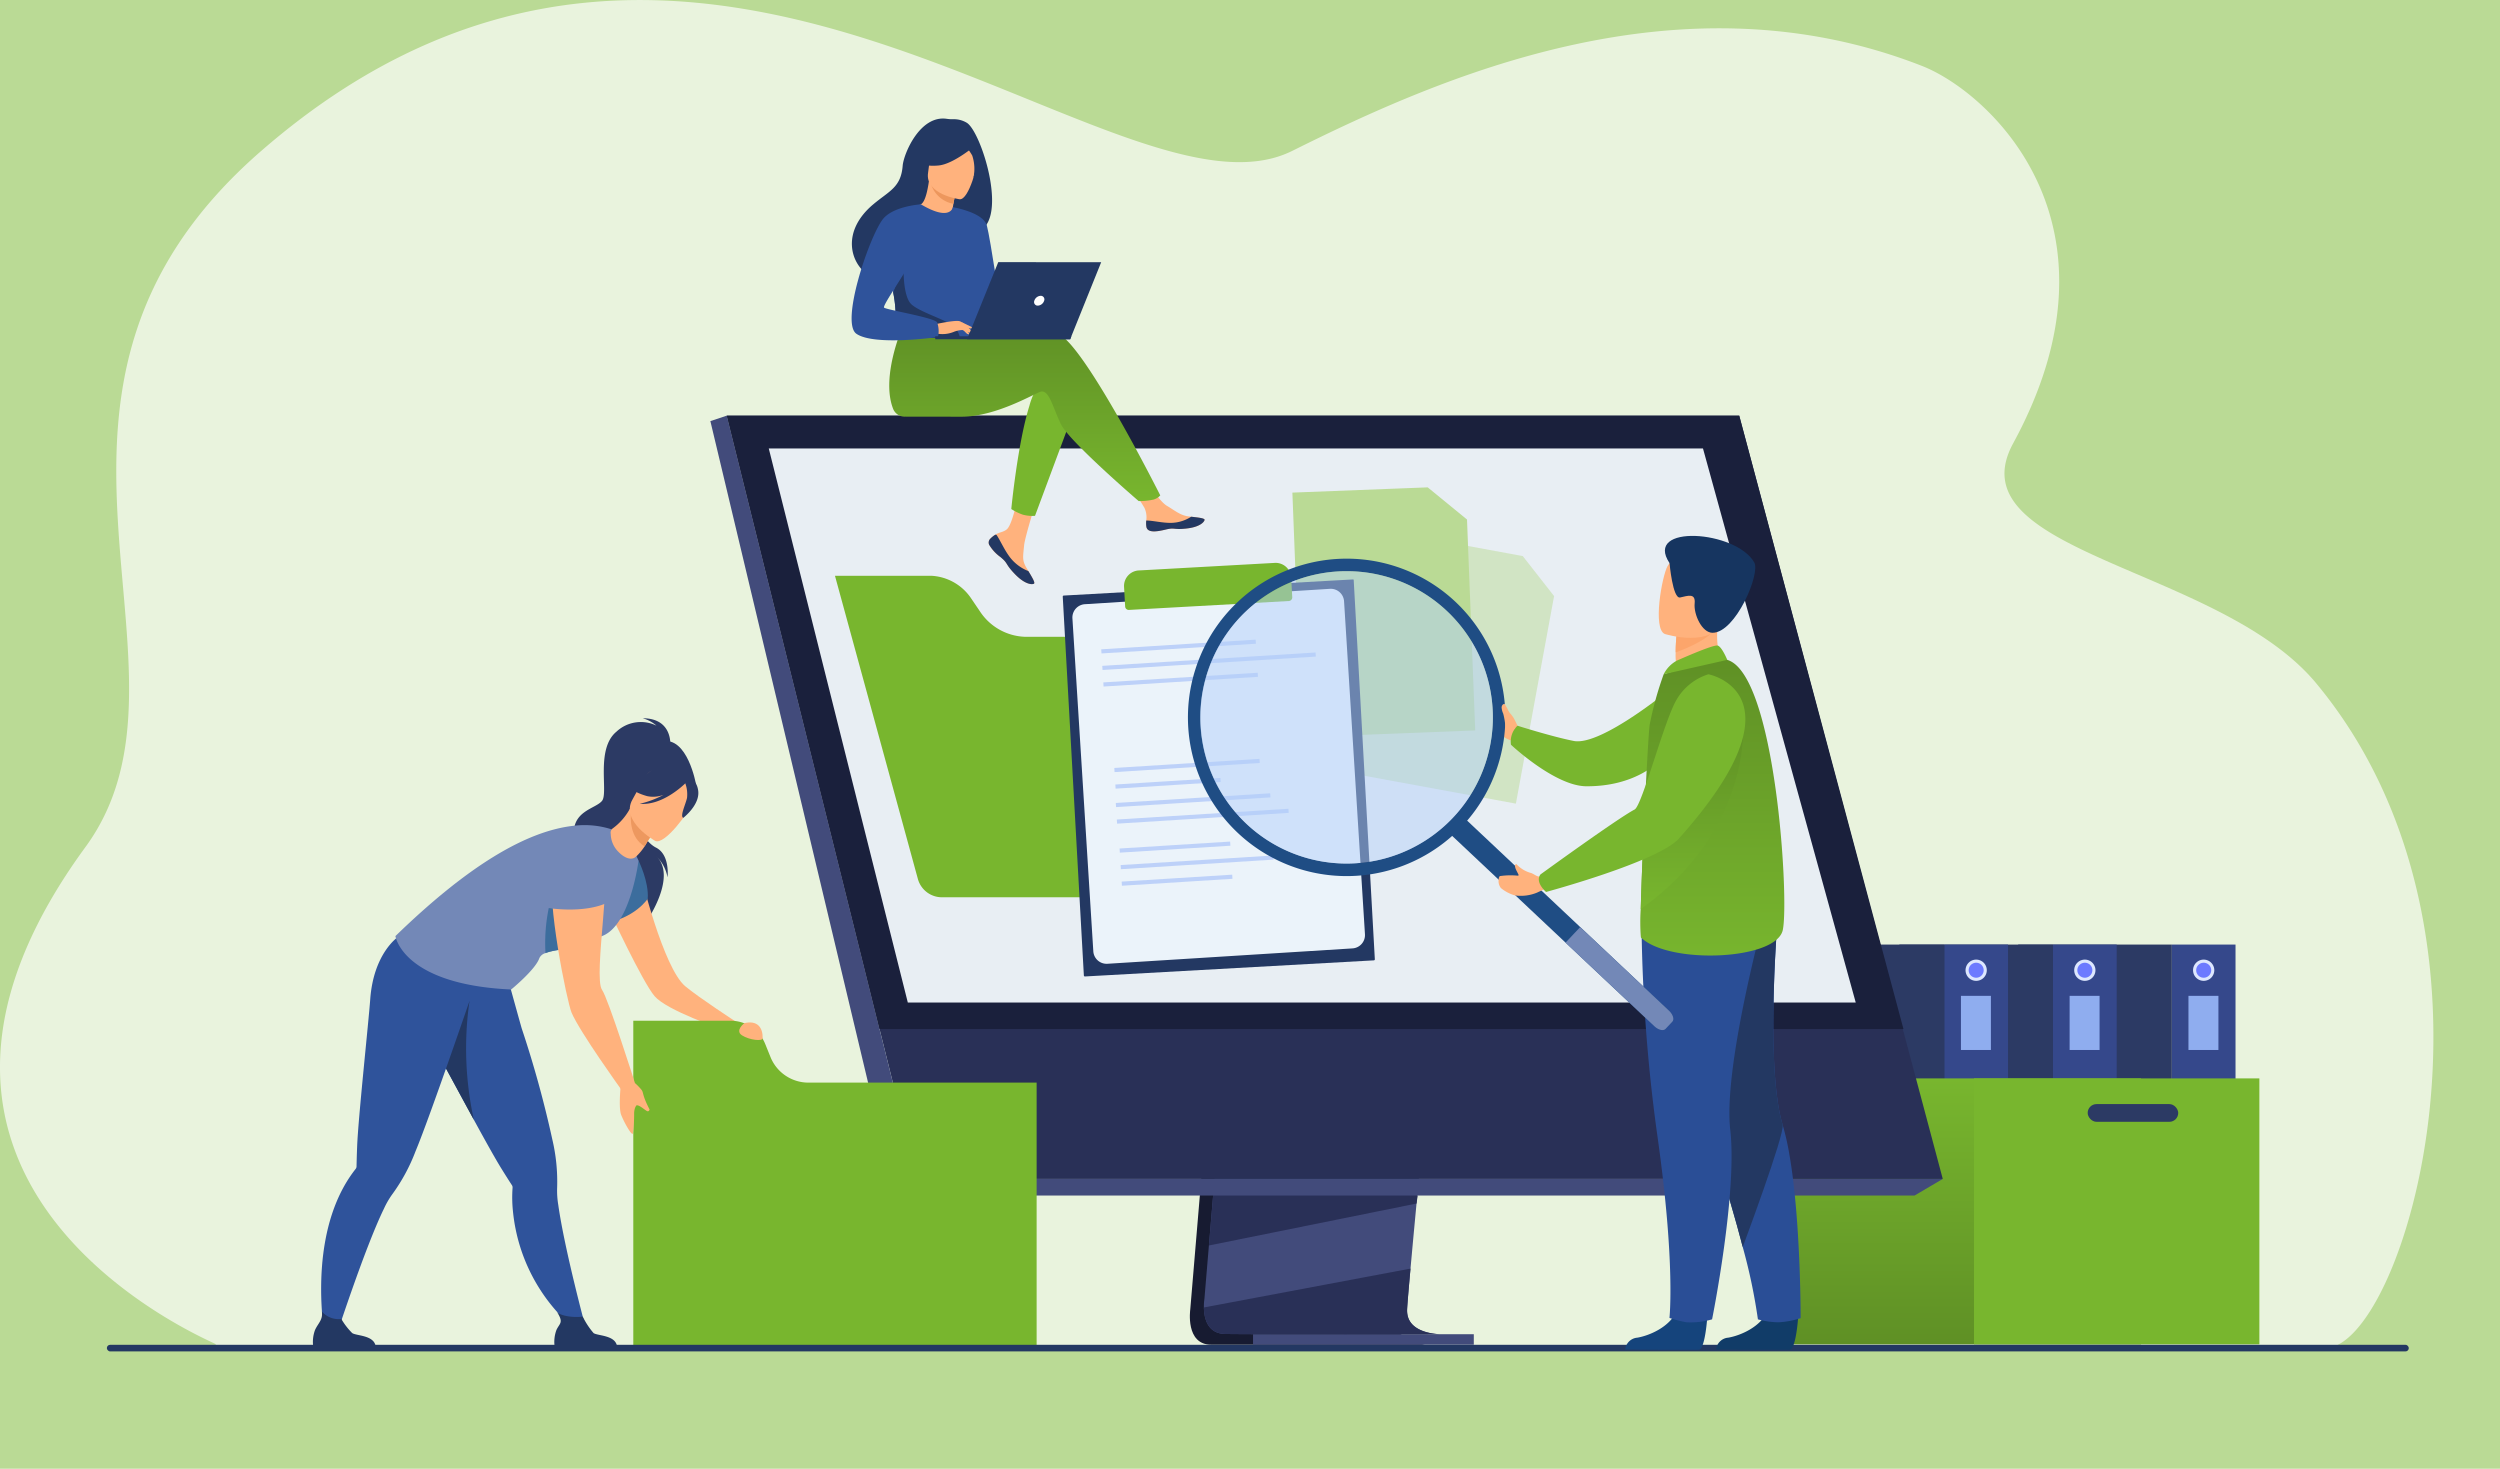 <svg xmlns="http://www.w3.org/2000/svg" xmlns:xlink="http://www.w3.org/1999/xlink" width="400" height="235" viewBox="0 0 400 235">
  <defs>
    <linearGradient id="linear-gradient" x1="0.5" x2="0.5" y2="1" gradientUnits="objectBoundingBox">
      <stop offset="0" stop-color="#5f9025"/>
      <stop offset="1" stop-color="#78b62e"/>
    </linearGradient>
  </defs>
  <g id="Grupo_134478" data-name="Grupo 134478" transform="translate(-600 -404)">
    <rect id="Rectángulo_33754" data-name="Rectángulo 33754" width="400" height="235" transform="translate(600 404)" fill="#bada95"/>
    <g id="Grupo_134477" data-name="Grupo 134477" transform="translate(447.207 166.765)">
      <g id="Grupo_134264" data-name="Grupo 134264" transform="translate(152.794 237.236)">
        <path id="Trazado_147555" data-name="Trazado 147555" d="M524.82,452.932c-21.064,0-337.294.075-337.472-.474l-.03-.069a.371.371,0,0,1-.03-.1c-.117-.275-60.894-24.755-20.831-79.514,21-28.7-16.486-72.635,28.141-111.4,69.932-60.753,136.669,14.078,164.958,0,23.777-11.833,61.988-28.789,100.774-13.584,10.657,4.178,33.735,25.134,14.57,60.377-9.576,17.61,32.917,19.654,48.461,38.364C557.211,387.27,537.416,452.932,524.82,452.932Z" transform="translate(-152.794 -237.236)" fill="#e9f3dd"/>
      </g>
      <g id="Grupo_134357" data-name="Grupo 134357" transform="translate(475.703 388.365)">
        <g id="Grupo_134352" data-name="Grupo 134352" transform="translate(24.581 0)">
          <rect id="Rectángulo_35809" data-name="Rectángulo 35809" width="10.193" height="32.883" transform="translate(10.193 32.883) rotate(180)" fill="#35488b"/>
        </g>
        <g id="Grupo_134353" data-name="Grupo 134353" transform="translate(0 0)">
          <rect id="Rectángulo_35810" data-name="Rectángulo 35810" width="24.581" height="32.883" transform="translate(24.581 32.883) rotate(180)" fill="#2c3a64"/>
        </g>
        <g id="Grupo_134354" data-name="Grupo 134354" transform="translate(27.976 2.406)">
          <path id="Trazado_147599" data-name="Trazado 147599" d="M2382.318,1213.007a1.7,1.7,0,1,0-1.7,1.7A1.7,1.7,0,0,0,2382.318,1213.007Z" transform="translate(-2378.916 -1211.306)" fill="#dde7fe"/>
        </g>
        <g id="Grupo_134355" data-name="Grupo 134355" transform="translate(28.475 2.904)">
          <path id="Trazado_147600" data-name="Trazado 147600" d="M2384.484,1215.671a1.2,1.2,0,1,0-1.2,1.2A1.2,1.2,0,0,0,2384.484,1215.671Z" transform="translate(-2382.078 -1214.468)" fill="#6c7aff"/>
        </g>
        <g id="Grupo_134356" data-name="Grupo 134356" transform="translate(27.243 8.206)">
          <rect id="Rectángulo_35811" data-name="Rectángulo 35811" width="4.794" height="8.661" transform="translate(4.794 8.661) rotate(180)" fill="#8fadef"/>
        </g>
      </g>
      <g id="Grupo_134363" data-name="Grupo 134363" transform="translate(456.688 388.365)">
        <g id="Grupo_134358" data-name="Grupo 134358" transform="translate(24.581 0)">
          <rect id="Rectángulo_35812" data-name="Rectángulo 35812" width="10.193" height="32.883" transform="translate(10.193 32.883) rotate(180)" fill="#35488b"/>
        </g>
        <g id="Grupo_134359" data-name="Grupo 134359" transform="translate(0 0)">
          <rect id="Rectángulo_35813" data-name="Rectángulo 35813" width="24.581" height="32.883" transform="translate(24.581 32.883) rotate(180)" fill="#2c3a64"/>
        </g>
        <g id="Grupo_134360" data-name="Grupo 134360" transform="translate(27.976 2.406)">
          <path id="Trazado_147601" data-name="Trazado 147601" d="M2261.68,1213.007a1.7,1.7,0,1,0-1.7,1.7A1.7,1.7,0,0,0,2261.68,1213.007Z" transform="translate(-2258.277 -1211.306)" fill="#dde7fe"/>
        </g>
        <g id="Grupo_134361" data-name="Grupo 134361" transform="translate(28.475 2.904)">
          <path id="Trazado_147602" data-name="Trazado 147602" d="M2263.846,1215.671a1.2,1.2,0,1,0-1.2,1.2A1.2,1.2,0,0,0,2263.846,1215.671Z" transform="translate(-2261.44 -1214.468)" fill="#6c7aff"/>
        </g>
        <g id="Grupo_134362" data-name="Grupo 134362" transform="translate(27.243 8.206)">
          <rect id="Rectángulo_35814" data-name="Rectángulo 35814" width="4.794" height="8.661" transform="translate(4.794 8.661) rotate(180)" fill="#8fadef"/>
        </g>
      </g>
      <g id="Grupo_134369" data-name="Grupo 134369" transform="translate(439.301 388.365)">
        <g id="Grupo_134364" data-name="Grupo 134364" transform="translate(24.581 0)">
          <rect id="Rectángulo_35815" data-name="Rectángulo 35815" width="10.193" height="32.883" transform="translate(10.193 32.883) rotate(180)" fill="#35488b"/>
        </g>
        <g id="Grupo_134365" data-name="Grupo 134365" transform="translate(0 0)">
          <rect id="Rectángulo_35816" data-name="Rectángulo 35816" width="24.581" height="32.883" transform="translate(24.581 32.883) rotate(180)" fill="#2c3a64"/>
        </g>
        <g id="Grupo_134366" data-name="Grupo 134366" transform="translate(27.976 2.406)">
          <path id="Trazado_147603" data-name="Trazado 147603" d="M2151.372,1213.007a1.7,1.7,0,1,0-1.7,1.7A1.7,1.7,0,0,0,2151.372,1213.007Z" transform="translate(-2147.969 -1211.306)" fill="#dde7fe"/>
        </g>
        <g id="Grupo_134367" data-name="Grupo 134367" transform="translate(28.475 2.904)">
          <path id="Trazado_147604" data-name="Trazado 147604" d="M2153.537,1215.671a1.2,1.2,0,1,0-1.2,1.2A1.2,1.2,0,0,0,2153.537,1215.671Z" transform="translate(-2151.131 -1214.468)" fill="#6c7aff"/>
        </g>
        <g id="Grupo_134368" data-name="Grupo 134368" transform="translate(27.243 8.206)">
          <rect id="Rectángulo_35817" data-name="Rectángulo 35817" width="4.794" height="8.661" transform="translate(4.794 8.661) rotate(180)" fill="#8fadef"/>
        </g>
      </g>
      <g id="Grupo_134373" data-name="Grupo 134373" transform="translate(437.77 409.779)">
        <g id="Grupo_134370" data-name="Grupo 134370" transform="translate(0 0)">
          <rect id="Rectángulo_35818" data-name="Rectángulo 35818" width="57.59" height="42.55" transform="translate(57.59 42.55) rotate(180)" fill="url(#linear-gradient)"/>
        </g>
        <g id="Grupo_134371" data-name="Grupo 134371" transform="translate(30.862 0)">
          <rect id="Rectángulo_35819" data-name="Rectángulo 35819" width="45.661" height="42.55" transform="translate(45.661 42.55) rotate(180)" fill="#78b62e"/>
        </g>
        <g id="Grupo_134372" data-name="Grupo 134372" transform="translate(49.05 4.111)">
          <rect id="Rectángulo_35820" data-name="Rectángulo 35820" width="14.49" height="2.835" rx="1.418" transform="translate(14.49 2.835) rotate(180)" fill="#2c3a64"/>
        </g>
      </g>
      <g id="Grupo_134384" data-name="Grupo 134384" transform="translate(266.452 303.737)">
        <g id="Grupo_134374" data-name="Grupo 134374" transform="translate(76.716 49.555)">
          <path id="Trazado_147605" data-name="Trazado 147605" d="M1368.439,974.407l-7.788,92.6s-.816,5.613,3.359,5.623c6.865.016,34.17,0,34.17,0s-5.167-1.168-5.1-3.8c.074-3.1,9.1-95.3,9.1-95.3Z" transform="translate(-1360.586 -973.531)" fill="#171b31"/>
        </g>
        <g id="Grupo_134375" data-name="Grupo 134375" transform="translate(78.961 47.834)">
          <path id="Trazado_147606" data-name="Trazado 147606" d="M1412.746,1061.755c-1.35,0-27.785.049-34.471-.037-2.914-.036-3.425-2.591-3.449-4.244a8.277,8.277,0,0,1,.089-1.378l.2-2.407.516-6.135.456-5.42.586-6.964.493-5.878,5.534-65.8,33.74-.876s-3.8,38.587-6.492,66.676c-.3,3.129-.586,6.13-.85,8.931q-.129,1.342-.248,2.62c-.25,2.657-.477,5.1-.676,7.253-.1,1.136-.2,2.191-.288,3.158-.343,3.788-.544,6.207-.547,6.667a3.887,3.887,0,0,0,.065.75C1407.961,1061.621,1412.239,1061.755,1412.746,1061.755Z" transform="translate(-1374.826 -962.616)" fill="#424b7b"/>
        </g>
        <g id="Grupo_134376" data-name="Grupo 134376" transform="translate(2.629 0)">
          <path id="Trazado_147607" data-name="Trazado 147607" d="M890.558,659.143l18.97,76.2,2.6,10.436,8.835,35.492h164.15l-32.566-122.128Z" transform="translate(-890.558 -659.143)" fill="#293057"/>
        </g>
        <g id="Grupo_134377" data-name="Grupo 134377" transform="translate(0 0)">
          <path id="Trazado_147608" data-name="Trazado 147608" d="M876.505,659.142l-2.629.876,29.538,123.9,3.5-2.651Z" transform="translate(-873.876 -659.142)" fill="#424b7b"/>
        </g>
        <g id="Grupo_134378" data-name="Grupo 134378" transform="translate(29.538 122.129)">
          <path id="Trazado_147609" data-name="Trazado 147609" d="M1061.271,1436.611H1224.41l4.5-2.651H1064.766Z" transform="translate(-1061.271 -1433.96)" fill="#424b7b"/>
        </g>
        <g id="Grupo_134379" data-name="Grupo 134379" transform="translate(86.827 146.973)">
          <rect id="Rectángulo_35821" data-name="Rectángulo 35821" width="35.322" height="1.679" transform="translate(35.322 1.679) rotate(180)" fill="#424b7b"/>
        </g>
        <g id="Grupo_134380" data-name="Grupo 134380" transform="translate(79.769 124.779)">
          <path id="Trazado_147610" data-name="Trazado 147610" d="M1413.354,1450.772l-.182,1.283-33.219,6.711.456-5.42.217-2.575Z" transform="translate(-1379.953 -1450.772)" fill="#293057"/>
        </g>
        <g id="Grupo_134381" data-name="Grupo 134381" transform="translate(78.962 136.472)">
          <path id="Trazado_147611" data-name="Trazado 147611" d="M1412.751,1535.461c-1.35,0-27.785.049-34.471-.037-2.914-.036-3.425-2.591-3.449-4.244l33.062-6.22c-.343,3.788-.544,6.207-.547,6.667a3.888,3.888,0,0,0,.066.75C1407.966,1535.327,1412.245,1535.461,1412.751,1535.461Z" transform="translate(-1374.832 -1524.96)" fill="#293057"/>
        </g>
        <g id="Grupo_134382" data-name="Grupo 134382" transform="translate(2.629 0)">
          <path id="Trazado_147612" data-name="Trazado 147612" d="M890.556,659.142h161.987l26.283,98.153H914.991Z" transform="translate(-890.556 -659.142)" fill="#1a203c"/>
        </g>
        <g id="Grupo_134383" data-name="Grupo 134383" transform="translate(9.338 5.258)">
          <path id="Trazado_147613" data-name="Trazado 147613" d="M1107.039,781.143H955.371l-5.42-21.591-2.1-8.354L947,747.792,941.428,725.6l-.288-1.155L938.2,712.719l-1.317-5.248-1.123-4.477-.917-3.651-1.718-6.842H1082.6l1.886,6.842,1.006,3.651,1.234,4.477,1.446,5.248,9.532,34.573v0l.807,2.929.376,1.359,6.58,23.868Z" transform="translate(-933.119 -692.502)" fill="#e8eef3"/>
        </g>
      </g>
      <g id="Grupo_134406" data-name="Grupo 134406" transform="translate(202.859 352.155)">
        <g id="Grupo_134405" data-name="Grupo 134405" transform="translate(0 0)">
          <g id="Grupo_134385" data-name="Grupo 134385" transform="translate(41.74)">
            <path id="Trazado_147614" data-name="Trazado 147614" d="M750.674,970.63s.4-4.311-4.422-4.311a5.656,5.656,0,0,1,2.215,1.188,5.7,5.7,0,0,0-6.416.968c-3.343,2.771-1.266,9.722-2.283,11.042s-4.976,1.584-4.492,5.851,12.566,9.612,11.79,13.143c0,0,4.735-6.96,1.349-10.137a6.275,6.275,0,0,1,1.818,3.4s.448-3.607-1.848-4.761c-2.031-1.021-3.7-4.755-3.52-5.423S750.674,970.63,750.674,970.63Z" transform="translate(-735.235 -966.319)" fill="#2c3a64"/>
          </g>
          <g id="Grupo_134386" data-name="Grupo 134386" transform="translate(47.333 25.011)">
            <path id="Trazado_147615" data-name="Trazado 147615" d="M775.82,1124.994s3.6,14.888,7.131,17.864c2.123,1.789,8.437,5.894,8.437,5.894l-2.626.953s-8.757-2.957-10.717-5.262-7.328-13.855-7.328-13.855Z" transform="translate(-770.716 -1124.994)" fill="#ffb27d"/>
          </g>
          <g id="Grupo_134387" data-name="Grupo 134387" transform="translate(51.26 48.4)">
            <path id="Trazado_147616" data-name="Trazado 147616" d="M817.585,1279.195l-.846-2.094a5.941,5.941,0,0,0-5.508-3.716h-15.6v52.161h64.535v-42.262H823.647A6.537,6.537,0,0,1,817.585,1279.195Z" transform="translate(-795.631 -1273.385)" fill="#78b62e"/>
          </g>
          <g id="Grupo_134388" data-name="Grupo 134388" transform="translate(16.371 37.093)">
            <path id="Trazado_147617" data-name="Trazado 147617" d="M576.528,1215.719l.1.175c.788,1.369,2.594,4.723,4.584,8.393.941,1.741,1.927,3.554,2.862,5.26,1.611,2.944,3.076,5.565,3.931,6.95.87,1.409,1.51,2.4,1.769,2.794l0,0a.656.656,0,0,1,.084.408,21.362,21.362,0,0,0,.057,3.691,28.316,28.316,0,0,0,9.252,18.339l2.394.354s-3.388-12.551-4.386-19.647a13.649,13.649,0,0,1-.183-2.813,29.368,29.368,0,0,0-.773-7.679,172.068,172.068,0,0,0-4.9-17.775c-.112-.347-3.479-12.526-3.479-12.526-2.826,2.47-13.132,3.489-13.132,3.489S572.966,1209.384,576.528,1215.719Z" transform="translate(-574.285 -1201.646)" fill="#2f539b"/>
          </g>
          <g id="Grupo_134389" data-name="Grupo 134389" transform="translate(38.625 95.002)">
            <path id="Trazado_147618" data-name="Trazado 147618" d="M725.519,1574.6h-9.992a5.486,5.486,0,0,1,.282-2.678c.5-1.109,1.213-1.144.091-2.882.635.654,2.676.924,4.12.73a12.246,12.246,0,0,0,1.732,2.637C722.407,1572.874,725.318,1572.707,725.519,1574.6Z" transform="translate(-715.473 -1569.038)" fill="#233862"/>
          </g>
          <g id="Grupo_134390" data-name="Grupo 134390" transform="translate(18.615 45.275)">
            <path id="Trazado_147619" data-name="Trazado 147619" d="M588.518,1259.446l.1.175c.788,1.369,5.047,9.235,7.036,12.9a53.207,53.207,0,0,1-.7-18.971Z" transform="translate(-588.518 -1253.554)" fill="#233862"/>
          </g>
          <g id="Grupo_134391" data-name="Grupo 134391" transform="translate(48.024 3.635)">
            <path id="Trazado_147620" data-name="Trazado 147620" d="M782.894,989.45c.065-.262-5.707,2.609-6,2.934-2.707,3-1.935,6.921-.386,6.959.993.024.8,1.676.8,1.676l11.067-4.682S787.043,988.566,782.894,989.45Z" transform="translate(-775.102 -989.38)" fill="#2c3a64"/>
          </g>
          <g id="Grupo_134392" data-name="Grupo 134392" transform="translate(46.273 22.775)">
            <path id="Trazado_147621" data-name="Trazado 147621" d="M769.817,1110.81s1.684,3.364,1.474,6.095c0,0-2.031,3.206-7.3,4.017C763.993,1120.922,768.521,1110.807,769.817,1110.81Z" transform="translate(-763.993 -1110.81)" fill="#3c6d9d"/>
          </g>
          <g id="Grupo_134393" data-name="Grupo 134393" transform="translate(1.325 35.008)">
            <path id="Trazado_147622" data-name="Trazado 147622" d="M503.9,1194.735l.034-1.869c-3.723.47-12.838-4.449-12.838-4.449s-3.9,2.591-4.428,9.989c-.26,3.611-1.907,18.883-2.089,23.444-.066,1.653-.088,2.833-.1,3.3a.008.008,0,0,1,0,0,.651.651,0,0,1-.158.385,21.317,21.317,0,0,0-2.017,3.092c-5.681,10.571-2.71,24.934-2.71,24.934l1.319-.335s4.8-14.89,7.944-21.33a13.456,13.456,0,0,1,1.422-2.434,29.386,29.386,0,0,0,3.652-6.8C496.258,1217.13,503.9,1194.735,503.9,1194.735Z" transform="translate(-478.825 -1188.417)" fill="#2f539b"/>
          </g>
          <g id="Grupo_134394" data-name="Grupo 134394" transform="translate(0 94.93)">
            <path id="Trazado_147623" data-name="Trazado 147623" d="M480.468,1574.212h-9.992a5.485,5.485,0,0,1,.282-2.678c.5-1.109,1.283-1.612,1.1-2.954a3.6,3.6,0,0,0,3.114,1.192,10.974,10.974,0,0,0,1.734,2.247C477.356,1572.488,480.267,1572.321,480.468,1574.212Z" transform="translate(-470.422 -1568.58)" fill="#233862"/>
          </g>
          <g id="Grupo_134395" data-name="Grupo 134395" transform="translate(13.203 17.112)">
            <path id="Trazado_147624" data-name="Trazado 147624" d="M586.58,1092.8c-1.342.229.219,1.3-1.627,1.5-2.627.287-5.34.483-6.761,1.05a1.527,1.527,0,0,0-.973.788c-.616,1.852-4.517,5.035-4.517,5.035-17.4-.792-18.519-8.546-18.519-8.546,11.292-10.967,20.9-16.944,28.837-17.684a14.121,14.121,0,0,1,5.759.606c2.777,1.236,4.3,5,4.3,5S591.679,1091.934,586.58,1092.8Z" transform="translate(-554.184 -1074.884)" fill="#7388b7"/>
          </g>
          <g id="Grupo_134396" data-name="Grupo 134396" transform="translate(37.155 22.375)">
            <path id="Trazado_147625" data-name="Trazado 147625" d="M712.96,1122.424c-2.627.287-5.34.483-6.761,1.05a27.706,27.706,0,0,1,3.514-15.2S712.385,1119.14,712.96,1122.424Z" transform="translate(-706.143 -1108.27)" fill="#3c6d9d"/>
          </g>
          <g id="Grupo_134397" data-name="Grupo 134397" transform="translate(38.212 20.898)">
            <path id="Trazado_147626" data-name="Trazado 147626" d="M720.878,1098.909s-6.607-.361-7.781,3.787,2.2,20.7,2.93,22.414c1.325,3.111,8,12.377,8,12.377l2.141-1.109s-4.3-13.565-5.26-14.907C719.406,1119.364,722.856,1100.713,720.878,1098.909Z" transform="translate(-712.852 -1098.901)" fill="#ffb27d"/>
          </g>
          <g id="Grupo_134398" data-name="Grupo 134398" transform="translate(49.105 58.086)">
            <path id="Trazado_147627" data-name="Trazado 147627" d="M784.386,1335.125a9.745,9.745,0,0,1,1,1.023c.445.543.053.739,1.33,3.2,0,0-.065.341-.343.279s-1.24-1.016-1.734-.947c0,0-.353.291-.392,1.255a23.275,23.275,0,0,1-.2,3.27c-.157.375-1.3-1.57-1.868-2.976-.495-1.233-.013-5.39-.013-5.39Z" transform="translate(-781.957 -1334.836)" fill="#ffb27d"/>
          </g>
          <g id="Grupo_134399" data-name="Grupo 134399" transform="translate(37.155 19.673)">
            <path id="Trazado_147628" data-name="Trazado 147628" d="M706.144,1101.695c.017.1,6.252,1.147,10.152-.832,0,0,3.258-10.206-1.4-9.718s-7.413,1.955-7.53,4.184A42.907,42.907,0,0,1,706.144,1101.695Z" transform="translate(-706.144 -1091.127)" fill="#7388b7"/>
          </g>
          <g id="Grupo_134400" data-name="Grupo 134400" transform="translate(47.643 14.509)">
            <path id="Trazado_147629" data-name="Trazado 147629" d="M772.688,1062.349a4.148,4.148,0,0,0,1.254,2.906c.828.853,2.025,1.519,2.866.678a9.129,9.129,0,0,0,1.3-1.571c.727-1.248,1.592-2.524,1.592-2.524l-3.74-3.276-.223-.2a9.526,9.526,0,0,1-2.786,3.161A.868.868,0,0,0,772.688,1062.349Z" transform="translate(-772.68 -1058.366)" fill="#ffb27d"/>
          </g>
          <g id="Grupo_134401" data-name="Grupo 134401" transform="translate(50.853 14.704)">
            <path id="Trazado_147630" data-name="Trazado 147630" d="M796.857,1062.885s-.864,1.273-1.591,2.524c-2.324-1.433-2.327-4.31-2.148-5.8Z" transform="translate(-793.049 -1059.608)" fill="#ed985f"/>
          </g>
          <g id="Grupo_134402" data-name="Grupo 134402" transform="translate(50.698 8.022)">
            <path id="Trazado_147631" data-name="Trazado 147631" d="M796.133,1028.816s-5.643-3.14-3.634-6.625,2.635-6.236,6.323-4.379,3.615,3.588,3.227,4.914S797.652,1029.543,796.133,1028.816Z" transform="translate(-792.066 -1017.214)" fill="#ffb27d"/>
          </g>
          <g id="Grupo_134403" data-name="Grupo 134403" transform="translate(50.105 7.55)">
            <path id="Trazado_147632" data-name="Trazado 147632" d="M799.833,1018.171c-.258-1.547-1.044-1.695-1.592-1.591a4.513,4.513,0,0,0-5.489-2.1,7.684,7.684,0,0,1-4.448,2.672s.655,1.219,3.353,1.973a4.615,4.615,0,0,0,2.662-.213,15.062,15.062,0,0,1-3.83,1.444c3.556.326,6.939-2.925,7.29-3.273a5.062,5.062,0,0,1,.279,2.329c-.234,1.048-1.164,2.946-.6,3.192C797.462,1022.6,800.221,1020.491,799.833,1018.171Z" transform="translate(-788.304 -1014.219)" fill="#2c3a64"/>
          </g>
          <g id="Grupo_134404" data-name="Grupo 134404" transform="translate(68.206 48.669)">
            <path id="Trazado_147633" data-name="Trazado 147633" d="M903.974,1275.2s-1.575,1.181-.388,1.953,3.306.981,3.314.474C906.929,1275.924,906.081,1274.714,903.974,1275.2Z" transform="translate(-903.143 -1275.09)" fill="#ffb27d"/>
          </g>
        </g>
      </g>
      <g id="Grupo_134407" data-name="Grupo 134407" transform="translate(169.889 452.401)">
        <rect id="Rectángulo_35822" data-name="Rectángulo 35822" width="368.31" height="1.061" rx="0.531" transform="translate(0)" fill="#233862"/>
      </g>
      <g id="Grupo_134408" data-name="Grupo 134408" transform="translate(286.387 329.36)">
        <path id="Trazado_147634" data-name="Trazado 147634" d="M1023.566,827.43l-1.4-2.066a8.166,8.166,0,0,0-6.434-3.665h-15.386l2.67,9.763L1013.61,870.2a3.994,3.994,0,0,0,3.853,2.94h55.367a3.994,3.994,0,0,0,3.853-5.048l-10.018-36.634h-36.018A8.988,8.988,0,0,1,1023.566,827.43Z" transform="translate(-1000.346 -821.7)" fill="#78b62e"/>
      </g>
      <g id="Grupo_134433" data-name="Grupo 134433" transform="translate(289.051 256.201)">
        <g id="Grupo_134429" data-name="Grupo 134429" transform="translate(0 0)">
          <g id="Grupo_134409" data-name="Grupo 134409" transform="translate(21.932 59.59)">
            <path id="Trazado_147635" data-name="Trazado 147635" d="M1156.611,743.294a.857.857,0,0,0-.153.915.007.007,0,0,0,0,0,5.687,5.687,0,0,0,1.8,1.973c.109.087.2.167.289.241l.065.058.05.045c.79.729.492.9,1.912,2.374,1.618,1.685,2.733,1.715,3.05,1.562.268-.131-.277-1.024-.88-2.028l-.088-.146c-.08-.133-.16-.269-.24-.4-.707-1.209-.525-1.775-.357-3.574.137-1.461,2.276-8.163,2.276-8.163l-3.1-.536s-.936,5.337-1.966,6.158c-.55.438-1.167.443-1.7.768-.037.022-.074.046-.11.069A4.078,4.078,0,0,0,1156.611,743.294Z" transform="translate(-1156.39 -735.616)" fill="#ffb27d"/>
          </g>
          <g id="Grupo_134410" data-name="Grupo 134410" transform="translate(21.932 66.586)">
            <path id="Trazado_147636" data-name="Trazado 147636" d="M1156.611,780.68a.856.856,0,0,0-.153.915.007.007,0,0,0,0,0,6.587,6.587,0,0,0,1.8,1.967c.107.089.2.17.285.247.022.019.044.038.065.058l.05.045c.79.729.492.9,1.912,2.374,1.618,1.684,2.733,1.715,3.05,1.562.268-.131-.277-1.024-.88-2.028a6.9,6.9,0,0,1-2.884-2.127c-.939-1.2-1.576-2.727-2.215-3.665l-.182-.034A4.078,4.078,0,0,0,1156.611,780.68Z" transform="translate(-1156.39 -779.998)" fill="#233862"/>
          </g>
          <g id="Grupo_134411" data-name="Grupo 134411" transform="translate(44.687 58.654)">
            <path id="Trazado_147637" data-name="Trazado 147637" d="M1303.235,736.358c.191.958,1.556.8,3.081.426s1.162.071,3.333-.169,2.828-1.049,2.894-1.371c.059-.286-1.013-.387-2.163-.52-.145-.016-.29-.034-.435-.052-1.3-.163-2.249-1-3.429-1.69-1.117-.652-2.783-3.309-2.783-3.309l-2.976.235s1.561,2.373,2.165,3.4a3.6,3.6,0,0,1,.292,2.028A3.818,3.818,0,0,0,1303.235,736.358Z" transform="translate(-1300.756 -729.673)" fill="#ffb27d"/>
          </g>
          <g id="Grupo_134412" data-name="Grupo 134412" transform="translate(47.121 63.705)">
            <path id="Trazado_147638" data-name="Trazado 147638" d="M1319.321,763.779c1.525-.372,1.162.071,3.333-.169s2.828-1.049,2.894-1.371c.059-.286-1.013-.387-2.163-.52l-.011.022a6.118,6.118,0,0,1-3.108.965c-1.473.035-3.032-.387-4.049-.371a3.823,3.823,0,0,0,.022,1.018C1316.431,764.311,1317.8,764.152,1319.321,763.779Z" transform="translate(-1316.195 -761.719)" fill="#233862"/>
          </g>
          <g id="Grupo_134413" data-name="Grupo 134413" transform="translate(25.55 41.532)">
            <path id="Trazado_147639" data-name="Trazado 147639" d="M1189.563,625.819l-2.785,7.486-3.636,9.774a5.879,5.879,0,0,1-1.93-.177,8.368,8.368,0,0,1-1.866-.909s1.012-10.5,2.9-16.52a10.726,10.726,0,0,1,1.62-3.5C1186.781,618.525,1189.563,625.819,1189.563,625.819Z" transform="translate(-1179.347 -621.046)" fill="#78b62e"/>
          </g>
          <g id="Grupo_134414" data-name="Grupo 134414" transform="translate(6.027 32.909)">
            <path id="Trazado_147640" data-name="Trazado 147640" d="M1082.4,567.849c-1.584-.511-5.716-.01-10.2.8a3.04,3.04,0,0,1-3.139-1.419h0l-11.28-.885s-3.725,8.253-1.689,13.514a1.979,1.979,0,0,0,1.971,1.272h0s6.816.012,9,.013c5.61,0,11.874-3.852,12.684-4.014,1.326-.265,1.856,2.387,3.181,5.173s12.46,12.336,12.46,12.336a9.8,9.8,0,0,0,2.419-.247,2.384,2.384,0,0,0,1.039-.655S1086.512,569.176,1082.4,567.849Z" transform="translate(-1055.487 -566.345)" fill="url(#linear-gradient)"/>
          </g>
          <g id="Grupo_134415" data-name="Grupo 134415" transform="translate(0.045)">
            <path id="Trazado_147641" data-name="Trazado 147641" d="M1035.908,358.228a4,4,0,0,0-2.155-.561,5.981,5.981,0,0,1-1.04-.064c-4.305-.633-6.9,5.62-7.052,7.509-.28,3.469-2.115,4-4.7,6.169-5.181,4.354-3.664,9.417-.832,11.3,1.7,1.129,4.694,0,4.694,0,.042.03,8.193-4.552,12.21-6.763C1043.056,374.964,1038.327,359.669,1035.908,358.228Z" transform="translate(-1017.536 -357.558)" fill="#233862"/>
          </g>
          <g id="Grupo_134416" data-name="Grupo 134416" transform="translate(10.683 10.059)">
            <path id="Trazado_147642" data-name="Trazado 147642" d="M1090.516,427.691a5.311,5.311,0,0,1-3.31.1,5.9,5.9,0,0,1-2.185-2.62c.571-.026,1.2-.525,1.681-3.8l.243.087,4.085,1.471s-.3,1.311-.488,2.559C1090.38,426.539,1090.293,427.543,1090.516,427.691Z" transform="translate(-1085.021 -421.374)" fill="#ffb27d"/>
          </g>
          <g id="Grupo_134417" data-name="Grupo 134417" transform="translate(12.607 10.146)">
            <path id="Trazado_147643" data-name="Trazado 147643" d="M1101.314,423.4s-.163.707-.4,2.028a4.613,4.613,0,0,1-3.683-3.5Z" transform="translate(-1097.229 -421.928)" fill="#ed975d"/>
          </g>
          <g id="Grupo_134418" data-name="Grupo 134418" transform="translate(12.198 3.086)">
            <path id="Trazado_147644" data-name="Trazado 147644" d="M1099.736,386.97s-5.589-.752-5.067-4.226.152-5.91,3.743-5.577,4.083,1.763,4.191,2.965S1101.2,387.076,1099.736,386.97Z" transform="translate(-1094.635 -377.138)" fill="#ffb27d"/>
          </g>
          <g id="Grupo_134419" data-name="Grupo 134419" transform="translate(10.595 2.779)">
            <path id="Trazado_147645" data-name="Trazado 147645" d="M1093.833,376.589s-3.579,3.082-6.013,3.33-3.355-.534-3.355-.534a9.506,9.506,0,0,0,2.3-3.112,1.712,1.712,0,0,1,1.411-1.008C1089.913,375.115,1093.207,375.048,1093.833,376.589Z" transform="translate(-1084.465 -375.191)" fill="#233862"/>
          </g>
          <g id="Grupo_134420" data-name="Grupo 134420" transform="translate(17.726 3.232)">
            <path id="Trazado_147646" data-name="Trazado 147646" d="M1129.709,378.731a8.813,8.813,0,0,1,1.573,2.016,6.764,6.764,0,0,1,.182,3.6s1.867-3.626.811-5.388A1.49,1.49,0,0,0,1129.709,378.731Z" transform="translate(-1129.709 -378.062)" fill="#233862"/>
          </g>
          <g id="Grupo_134421" data-name="Grupo 134421" transform="translate(5.883 13.725)">
            <path id="Trazado_147647" data-name="Trazado 147647" d="M1069.568,455.521c-.173,11.314-.05,8.95-1.287,10.023a4.755,4.755,0,0,1-2.24.485c-3.469.229-9.568-.344-9.8-.986-.8-2.219-.234-2.908-.9-6.3-.069-.361-.155-.752-.256-1.178-.556-2.333-1.1-3.127.879-6.874,1.792-3.394,3.654-6.149,3.821-6.049,4.724,2.807,5.106.449,5.106.449S1069.652,450,1069.568,455.521Z" transform="translate(-1054.569 -444.634)" fill="#2f539b"/>
          </g>
          <g id="Grupo_134423" data-name="Grupo 134423" transform="translate(16.203 14.176)">
            <path id="Trazado_147649" data-name="Trazado 147649" d="M1120.046,447.5s4.862.826,5.432,2.92,2.445,14.8,2.445,14.8-1.371,1.338-2.513.2-3.589-11.89-3.589-11.89Z" transform="translate(-1120.046 -447.496)" fill="#2f539b"/>
          </g>
          <g id="Grupo_134424" data-name="Grupo 134424" transform="translate(6.653 23.118)">
            <path id="Trazado_147650" data-name="Trazado 147650" d="M1070.159,516.225c-3.469.229-9.568-.344-9.8-.986-.8-2.219-.234-2.908-.9-6.3l1.675-4.711s-.279,5.247,1.268,6.628,6.335,2.666,7.087,3.82A4.225,4.225,0,0,1,1070.159,516.225Z" transform="translate(-1059.459 -504.223)" fill="#233862"/>
          </g>
          <g id="Grupo_134425" data-name="Grupo 134425" transform="translate(13.38 32.383)">
            <path id="Trazado_147651" data-name="Trazado 147651" d="M1102.131,563.531s3.423-.761,3.975-.457a8.033,8.033,0,0,1,2.07,1.8c.169.385-1.229-.293-1.684-.415a4.046,4.046,0,0,0-1.454.318,4.833,4.833,0,0,1-2.605.261Z" transform="translate(-1102.131 -563.002)" fill="#ffb27d"/>
          </g>
          <g id="Grupo_134426" data-name="Grupo 134426" transform="translate(0 13.725)">
            <path id="Trazado_147652" data-name="Trazado 147652" d="M1028.341,444.636s-4.6.281-6.188,2.5c-2.241,3.123-6.688,16.434-4.142,18.21,2.867,2,13.05.528,13.05.528a4.137,4.137,0,0,0-.132-2.35c-.471-.766-8.132-2.007-8.486-2.36s4.423-6.894,4.423-7.955S1028.341,444.636,1028.341,444.636Z" transform="translate(-1017.247 -444.636)" fill="#2f539b"/>
          </g>
          <g id="Grupo_134427" data-name="Grupo 134427" transform="translate(17.52 33.407)">
            <path id="Trazado_147653" data-name="Trazado 147653" d="M1128.4,569.5a6.606,6.606,0,0,0,.952,1.036.7.7,0,0,0,.387.083l-.483-.87Z" transform="translate(-1128.4 -569.502)" fill="#ffb27d"/>
          </g>
          <g id="Grupo_134428" data-name="Grupo 134428" transform="translate(17.355 32.454)">
            <path id="Trazado_147654" data-name="Trazado 147654" d="M1127.352,563.457l2.084,1.013a.371.371,0,0,1-.345.133,4.961,4.961,0,0,1-.9-.249Z" transform="translate(-1127.352 -563.457)" fill="#ffb27d"/>
          </g>
        </g>
        <g id="Grupo_134430" data-name="Grupo 134430" transform="translate(13.379 34.833)">
          <path id="Trazado_147655" data-name="Trazado 147655" d="M1123.906,578.556l-21.78-.008v.481l21.587.008Z" transform="translate(-1102.126 -578.549)" fill="#233862"/>
        </g>
        <g id="Grupo_134431" data-name="Grupo 134431" transform="translate(18.472 22.979)">
          <path id="Trazado_147656" data-name="Trazado 147656" d="M1134.438,515.68l16.494.006,4.966-12.337-16.469-.006Z" transform="translate(-1134.438 -503.344)" fill="#233862"/>
        </g>
        <g id="Grupo_134432" data-name="Grupo 134432" transform="translate(29.202 28.365)">
          <path id="Trazado_147657" data-name="Trazado 147657" d="M1204.113,538.3a.572.572,0,0,0-.56-.785,1.125,1.125,0,0,0-1.011.785.572.572,0,0,0,.56.786A1.126,1.126,0,0,0,1204.113,538.3Z" transform="translate(-1202.51 -537.516)" fill="#fff"/>
        </g>
      </g>
      <g id="Grupo_134434" data-name="Grupo 134434" transform="translate(368.036 322.283)" opacity="0.5">
        <path id="Trazado_147658" data-name="Trazado 147658" d="M1551.527,786.827,1546.965,781l-.215-.275-.257-.047-21.055-3.874-7.086,38.512,27.3,5.022,6.061-32.945.05-.27Z" transform="translate(-1518.352 -776.803)" fill="#bada95"/>
      </g>
      <g id="Grupo_134436" data-name="Grupo 134436" transform="translate(359.574 315.212)">
        <g id="Grupo_134435" data-name="Grupo 134435" transform="translate(0 0)">
          <path id="Trazado_147659" data-name="Trazado 147659" d="M1492.607,737.086l.01.274,1.3,33.472-27.734,1.076-1.518-39.129,21.393-.829.261-.01.27.221,5.727,4.687Z" transform="translate(-1464.665 -731.939)" fill="#bada95"/>
        </g>
      </g>
      <g id="Grupo_134451" data-name="Grupo 134451" transform="translate(322.83 327.299)">
        <g id="Grupo_134437" data-name="Grupo 134437" transform="translate(0 2.645)">
          <path id="Trazado_147660" data-name="Trazado 147660" d="M1278,825.4l-46.282,2.579a.169.169,0,0,0-.16.179l3.378,60.606a.17.17,0,0,0,.179.16l46.216-2.576a.169.169,0,0,0,.16-.179l-3.381-60.672A.1.1,0,0,0,1278,825.4Z" transform="translate(-1231.555 -825.399)" fill="#233862"/>
        </g>
        <g id="Grupo_134438" data-name="Grupo 134438" transform="translate(1.544 4.148)">
          <path id="Trazado_147661" data-name="Trazado 147661" d="M1286.165,892.466l-39.2,2.46a2.133,2.133,0,0,1-2.263-2l-3.343-53.269a2.134,2.134,0,0,1,2-2.263l39.2-2.46a2.133,2.133,0,0,1,2.263,2l3.343,53.268A2.133,2.133,0,0,1,1286.165,892.466Z" transform="translate(-1241.353 -834.934)" fill="#ebf3fa"/>
        </g>
        <g id="Grupo_134449" data-name="Grupo 134449" transform="translate(6.161 12.276)">
          <g id="Grupo_134439" data-name="Grupo 134439">
            <path id="Trazado_147662" data-name="Trazado 147662" d="M1295.369,887.168l-24.661,1.548a.023.023,0,0,1-.024-.021l-.039-.616a.023.023,0,0,1,.021-.024l24.661-1.547a.023.023,0,0,1,.024.021l.039.616A.023.023,0,0,1,1295.369,887.168Z" transform="translate(-1270.645 -886.506)" fill="#bdd1f9"/>
          </g>
          <g id="Grupo_134440" data-name="Grupo 134440" transform="translate(0.332 5.295)">
            <path id="Trazado_147663" data-name="Trazado 147663" d="M1297.476,920.76l-24.661,1.547a.023.023,0,0,1-.024-.021l-.039-.616a.023.023,0,0,1,.021-.024l24.661-1.547a.023.023,0,0,1,.024.021l.039.616A.023.023,0,0,1,1297.476,920.76Z" transform="translate(-1272.752 -920.098)" fill="#bdd1f9"/>
          </g>
          <g id="Grupo_134441" data-name="Grupo 134441" transform="translate(0.166 2.056)">
            <path id="Trazado_147664" data-name="Trazado 147664" d="M1305.844,900.213l-34.083,2.139a.023.023,0,0,1-.024-.021l-.039-.616a.023.023,0,0,1,.021-.024l34.083-2.139a.023.023,0,0,1,.025.021l.039.616A.023.023,0,0,1,1305.844,900.213Z" transform="translate(-1271.698 -899.552)" fill="#bdd1f9"/>
          </g>
          <g id="Grupo_134442" data-name="Grupo 134442" transform="translate(2.258 22.127)">
            <path id="Trazado_147665" data-name="Trazado 147665" d="M1301.811,1027.549l-16.779,1.053a.019.019,0,0,1-.02-.018l-.039-.624a.019.019,0,0,1,.018-.02l16.779-1.053a.019.019,0,0,1,.02.018l.039.624A.019.019,0,0,1,1301.811,1027.549Z" transform="translate(-1284.973 -1026.887)" fill="#bdd1f9"/>
          </g>
          <g id="Grupo_134443" data-name="Grupo 134443" transform="translate(2.092 19.077)">
            <path id="Trazado_147666" data-name="Trazado 147666" d="M1307.17,1008.2l-23.192,1.455a.019.019,0,0,1-.02-.018l-.039-.624a.019.019,0,0,1,.018-.02l23.192-1.455a.019.019,0,0,1,.02.018l.039.624A.019.019,0,0,1,1307.17,1008.2Z" transform="translate(-1283.919 -1007.539)" fill="#bdd1f9"/>
          </g>
          <g id="Grupo_134444" data-name="Grupo 134444" transform="translate(2.329 24.586)">
            <path id="Trazado_147667" data-name="Trazado 147667" d="M1310.143,1043.151l-24.661,1.547a.023.023,0,0,1-.024-.021l-.039-.616a.023.023,0,0,1,.021-.024l24.661-1.548a.023.023,0,0,1,.024.021l.039.616A.023.023,0,0,1,1310.143,1043.151Z" transform="translate(-1285.419 -1042.489)" fill="#bdd1f9"/>
          </g>
          <g id="Grupo_134445" data-name="Grupo 134445" transform="translate(2.495 27.061)">
            <path id="Trazado_147668" data-name="Trazado 147668" d="M1313.954,1058.848l-27.422,1.721a.02.02,0,0,1-.022-.019l-.039-.621a.021.021,0,0,1,.019-.022l27.422-1.721a.021.021,0,0,1,.022.019l.039.621A.021.021,0,0,1,1313.954,1058.848Z" transform="translate(-1286.472 -1058.186)" fill="#bdd1f9"/>
          </g>
          <g id="Grupo_134446" data-name="Grupo 134446" transform="translate(2.937 32.313)">
            <path id="Trazado_147669" data-name="Trazado 147669" d="M1306.985,1092.173l-17.649,1.107a.02.02,0,0,1-.021-.018l-.039-.623a.02.02,0,0,1,.018-.021l17.649-1.108a.019.019,0,0,1,.021.018l.039.623A.02.02,0,0,1,1306.985,1092.173Z" transform="translate(-1289.277 -1091.511)" fill="#bdd1f9"/>
          </g>
          <g id="Grupo_134447" data-name="Grupo 134447" transform="translate(3.269 37.608)">
            <path id="Trazado_147670" data-name="Trazado 147670" d="M1309.095,1125.765l-17.649,1.107a.02.02,0,0,1-.021-.018l-.039-.623a.019.019,0,0,1,.018-.021l17.649-1.108a.019.019,0,0,1,.021.018l.039.623A.02.02,0,0,1,1309.095,1125.765Z" transform="translate(-1291.387 -1125.103)" fill="#bdd1f9"/>
          </g>
          <g id="Grupo_134448" data-name="Grupo 134448" transform="translate(3.103 34.538)">
            <path id="Trazado_147671" data-name="Trazado 147671" d="M1314.785,1106.283l-24.394,1.531a.019.019,0,0,1-.021-.018l-.039-.623a.02.02,0,0,1,.018-.021l24.394-1.531a.019.019,0,0,1,.021.018l.039.623A.019.019,0,0,1,1314.785,1106.283Z" transform="translate(-1290.332 -1105.622)" fill="#bdd1f9"/>
          </g>
        </g>
        <g id="Grupo_134450" data-name="Grupo 134450" transform="translate(9.803 0)">
          <path id="Trazado_147672" data-name="Trazado 147672" d="M1317.779,808.625l-21.583,1.2a2.494,2.494,0,0,0-2.443,2.536l.182,3.262a.576.576,0,0,0,.626.52l25.545-1.424a.577.577,0,0,0,.565-.586l-.182-3.261A2.493,2.493,0,0,0,1317.779,808.625Z" transform="translate(-1293.749 -808.62)" fill="#78b62e"/>
        </g>
      </g>
      <g id="Grupo_134476" data-name="Grupo 134476" transform="translate(342.863 322.977)">
        <g id="Grupo_134452" data-name="Grupo 134452" transform="translate(49.576 27.429)">
          <path id="Trazado_147673" data-name="Trazado 147673" d="M1676.394,958.309s-.448-1.009-.739-1.487-1.532-1.877-1.743-1.56-1.056,2.45-.607,3.047-.029,1.636,2.2,2.266Z" transform="translate(-1673.175 -955.216)" fill="#ffb27d"/>
        </g>
        <g id="Grupo_134453" data-name="Grupo 134453" transform="translate(51.611 24.152)">
          <path id="Trazado_147674" data-name="Trazado 147674" d="M1712.081,934.426s-11.43,9.541-15.887,8.658c-3.485-.691-8.994-2.438-8.994-2.438a3.516,3.516,0,0,0-1.043,3.041s7.019,6.6,12.02,6.647c7.817.067,11.5-3.874,11.5-3.874Z" transform="translate(-1686.084 -934.426)" fill="#78b62e"/>
        </g>
        <g id="Grupo_134454" data-name="Grupo 134454" transform="translate(84.506 123.067)">
          <path id="Trazado_147675" data-name="Trazado 147675" d="M1907.925,1563.693s-.332,5.353-1.367,5.429c-.138.01-5.252.01-5.252.01l-6.529-.038a2.118,2.118,0,0,1,1.951-1.906c1.908-.332,5.1-1.674,6.259-4.2C1904.2,1560.339,1907.925,1563.693,1907.925,1563.693Z" transform="translate(-1894.777 -1561.971)" fill="#113c68"/>
        </g>
        <g id="Grupo_134455" data-name="Grupo 134455" transform="translate(75.881 59.08)">
          <path id="Trazado_147676" data-name="Trazado 147676" d="M1862.207,1222.1a13.608,13.608,0,0,1-3.534.664,12.978,12.978,0,0,1-3.3-.471,90.367,90.367,0,0,0-2.43-11.576c-1.078-4.173-2.618-9.539-4.808-16.206-6.056-18.427-7.9-29.207-8.066-30.228-.009-.054-.013-.08-.013-.08l.02-.009,18.618-8.174s-2.3,25.4.635,35.144a41.109,41.109,0,0,1,1.066,4.67C1862.25,1206.422,1862.207,1222.1,1862.207,1222.1Z" transform="translate(-1840.058 -1156.019)" fill="#2a4e96"/>
        </g>
        <g id="Grupo_134456" data-name="Grupo 134456" transform="translate(75.893 59.08)">
          <path id="Trazado_147677" data-name="Trazado 147677" d="M1853.011,1210.717c-1.078-4.173-2.618-9.539-4.808-16.206-6.056-18.427-7.9-29.207-8.065-30.228,0-.03,0-.059.007-.09l18.618-8.174s-2.3,25.4.635,35.144C1859.809,1192.526,1853.011,1210.717,1853.011,1210.717Z" transform="translate(-1840.138 -1156.019)" fill="#233862"/>
        </g>
        <g id="Grupo_134457" data-name="Grupo 134457" transform="translate(69.964 123.067)">
          <path id="Trazado_147678" data-name="Trazado 147678" d="M1815.668,1563.693s-.332,5.353-1.367,5.429c-.138.01-5.252.01-5.252.01l-6.529-.038a2.118,2.118,0,0,1,1.951-1.906c1.909-.332,5.1-1.674,6.259-4.2C1811.946,1560.339,1815.668,1563.693,1815.668,1563.693Z" transform="translate(-1802.52 -1561.971)" fill="#15447c"/>
        </g>
        <g id="Grupo_134458" data-name="Grupo 134458" transform="translate(72.551 59.678)">
          <path id="Trazado_147679" data-name="Trazado 147679" d="M1818.94,1159.815a265.052,265.052,0,0,0,2.605,36.664c2.847,20.207,1.882,28.784,1.882,28.784a19.4,19.4,0,0,0,2.746.7,12.463,12.463,0,0,0,4.074-.471s4.076-20.214,2.907-30.328,5.581-34.705,5.581-34.705Z" transform="translate(-1818.935 -1159.815)" fill="#2a4e96"/>
        </g>
        <g id="Grupo_134459" data-name="Grupo 134459" transform="translate(78.039 13.031)">
          <path id="Trazado_147680" data-name="Trazado 147680" d="M1861.469,872.005l-3.634,2.383-3.311-.936a7.913,7.913,0,0,1-.774-3.969,24.639,24.639,0,0,1,.13-2.643l4.9-2.164,1.83-.806c-.005.029-.143,1.5-.162,1.718A12.514,12.514,0,0,0,1861.469,872.005Z" transform="translate(-1853.749 -863.87)" fill="#ffb27d"/>
        </g>
        <g id="Grupo_134460" data-name="Grupo 134460" transform="translate(72.398 19.785)">
          <path id="Trazado_147681" data-name="Trazado 147681" d="M1818.035,951.192c4.524,4.368,21.644,3.633,22.7-1.179s-1.151-40.964-8.878-43.235c-1.6-.471-10.176,2.3-10.176,2.3a54.341,54.341,0,0,0-2.227,8c-.171.872-.671,10.111-1.045,18.754-.175,4.042-.322,7.955-.4,10.82A31.225,31.225,0,0,0,1818.035,951.192Z" transform="translate(-1817.96 -906.724)" fill="url(#linear-gradient)"/>
        </g>
        <g id="Grupo_134461" data-name="Grupo 134461" transform="translate(78.039 13.836)">
          <path id="Trazado_147682" data-name="Trazado 147682" d="M1860.084,869.961c-.995,1.682-4.485,3.154-6.334,3.828a24.637,24.637,0,0,1,.13-2.643l4.9-2.164C1859.867,868.968,1860.527,869.21,1860.084,869.961Z" transform="translate(-1853.749 -868.981)" fill="#fca56b"/>
        </g>
        <g id="Grupo_134462" data-name="Grupo 134462" transform="translate(75.332 2.699)">
          <path id="Trazado_147683" data-name="Trazado 147683" d="M1837.564,811.329s7.9,2.464,9.36-2.479,3.461-7.955-1.521-9.738-6.524-.187-7.412,1.345S1835.547,810.56,1837.564,811.329Z" transform="translate(-1836.577 -798.326)" fill="#ffb27d"/>
        </g>
        <g id="Grupo_134463" data-name="Grupo 134463" transform="translate(76.313)">
          <path id="Trazado_147684" data-name="Trazado 147684" d="M1843.545,785.555s.5,5.753,1.693,5.5,2.5-.784,2.325.95,1.157,4.707,2.872,4.7c3.679-.015,7.677-9.456,6.67-11.246C1854.2,780.3,1839.344,779.254,1843.545,785.555Z" transform="translate(-1842.802 -781.201)" fill="#163560"/>
        </g>
        <g id="Grupo_134464" data-name="Grupo 134464" transform="translate(76.117 17.538)">
          <path id="Trazado_147685" data-name="Trazado 147685" d="M1843.659,894.892c.1-.043,5.881-2.635,6.557-2.412s1.518,2.288,1.518,2.288l-10.177,2.3A5.057,5.057,0,0,1,1843.659,894.892Z" transform="translate(-1841.558 -892.467)" fill="#78b62e"/>
        </g>
        <g id="Grupo_134470" data-name="Grupo 134470" transform="translate(0 3.643)">
          <g id="Grupo_134465" data-name="Grupo 134465" transform="translate(41.55 41.221)">
            <path id="Trazado_147686" data-name="Trazado 147686" d="M1622.943,1068.928l32.4,30.5c.635.6,1.436.788,1.78.423l1.094-1.161c.343-.365.105-1.153-.53-1.751l-32.4-30.5c-.635-.6-1.436-.788-1.779-.423l-1.094,1.161C1622.07,1067.542,1622.308,1068.33,1622.943,1068.928Z" transform="translate(-1622.256 -1065.83)" fill="#1f4d84"/>
          </g>
          <g id="Grupo_134466" data-name="Grupo 134466" transform="translate(60.418 58.947)">
            <path id="Trazado_147687" data-name="Trazado 147687" d="M1741.959,1180.78l14.217,13.385c.635.6,1.436.788,1.78.423l1.094-1.161c.343-.365.105-1.153-.53-1.751l-14.217-13.385Z" transform="translate(-1741.959 -1178.291)" fill="#7388b7"/>
          </g>
          <g id="Grupo_134467" data-name="Grupo 134467">
            <path id="Trazado_147688" data-name="Trazado 147688" d="M1402.534,812.307a25.389,25.389,0,0,0-35.891-1.093c-.135.126-.269.254-.4.384a25.394,25.394,0,1,0,36.29.709Zm-2.467,34.435a23.39,23.39,0,1,1,1.007-33.061A23.36,23.36,0,0,1,1400.067,846.742Z" transform="translate(-1358.648 -804.315)" fill="#1f4d84"/>
          </g>
          <g id="Grupo_134469" data-name="Grupo 134469" transform="translate(2.005 2.005)" opacity="0.5">
            <g id="Grupo_134468" data-name="Grupo 134468">
              <path id="Trazado_147689" data-name="Trazado 147689" d="M1377.722,856.447a23.389,23.389,0,1,0,1.008-33.06A23.291,23.291,0,0,0,1377.722,856.447Z" transform="translate(-1371.369 -817.034)" fill="#b3cff9"/>
            </g>
          </g>
        </g>
        <g id="Grupo_134471" data-name="Grupo 134471" transform="translate(72.448 30.017)">
          <path id="Trazado_147690" data-name="Trazado 147690" d="M1818.277,1001.33c17.851-12.72,16.367-29.694,16.367-29.694-6.524,3.68-13,11.816-15.969,18.874C1818.5,994.552,1818.353,998.466,1818.277,1001.33Z" transform="translate(-1818.277 -971.636)" fill="url(#linear-gradient)"/>
        </g>
        <g id="Grupo_134474" data-name="Grupo 134474" transform="translate(49.701 22.14)">
          <g id="Grupo_134472" data-name="Grupo 134472" transform="translate(0 30.37)">
            <path id="Trazado_147691" data-name="Trazado 147691" d="M1679.095,1115.747a4.872,4.872,0,0,1-2.28-1.408s-.537.037.088,1.182c.052.1.168.342.256.516a.111.111,0,0,1-.094.16,11.9,11.9,0,0,0-2.856.06c-.193.04-.249.5-.242.7a1.786,1.786,0,0,0,.376,1.219,6.238,6.238,0,0,0,2.256,1.182,6.825,6.825,0,0,0,3.49-.438l1.143-.529-.354-2.124-.287.06C1680.135,1116.421,1679.57,1115.864,1679.095,1115.747Z" transform="translate(-1673.967 -1114.339)" fill="#ffb27d"/>
          </g>
          <g id="Grupo_134473" data-name="Grupo 134473" transform="translate(6.437)">
            <path id="Trazado_147692" data-name="Trazado 147692" d="M1741.939,921.662s16.04,3.054-4.719,26.281c-3.32,3.715-21.257,8.552-21.257,8.552s-1.819-1.548-.9-2.8c0,0,12.35-8.968,15.068-10.394,1.223-.641,4.744-14.314,6.737-17.607A8.984,8.984,0,0,1,1741.939,921.662Z" transform="translate(-1714.802 -921.662)" fill="#78b62e"/>
          </g>
        </g>
        <g id="Grupo_134475" data-name="Grupo 134475" transform="translate(50.186 26.894)">
          <path id="Trazado_147693" data-name="Trazado 147693" d="M1679.215,955.736a8.182,8.182,0,0,1-.627-1.532,8.47,8.47,0,0,0-1.035-2.343c-.109-.109-.468.032-.511.5a2.709,2.709,0,0,0,.258,1.014,11.441,11.441,0,0,1,.339,2.016C1677.888,956.2,1679.215,955.736,1679.215,955.736Z" transform="translate(-1677.04 -951.826)" fill="#ffb27d"/>
        </g>
      </g>
    </g>
  </g>
</svg>

